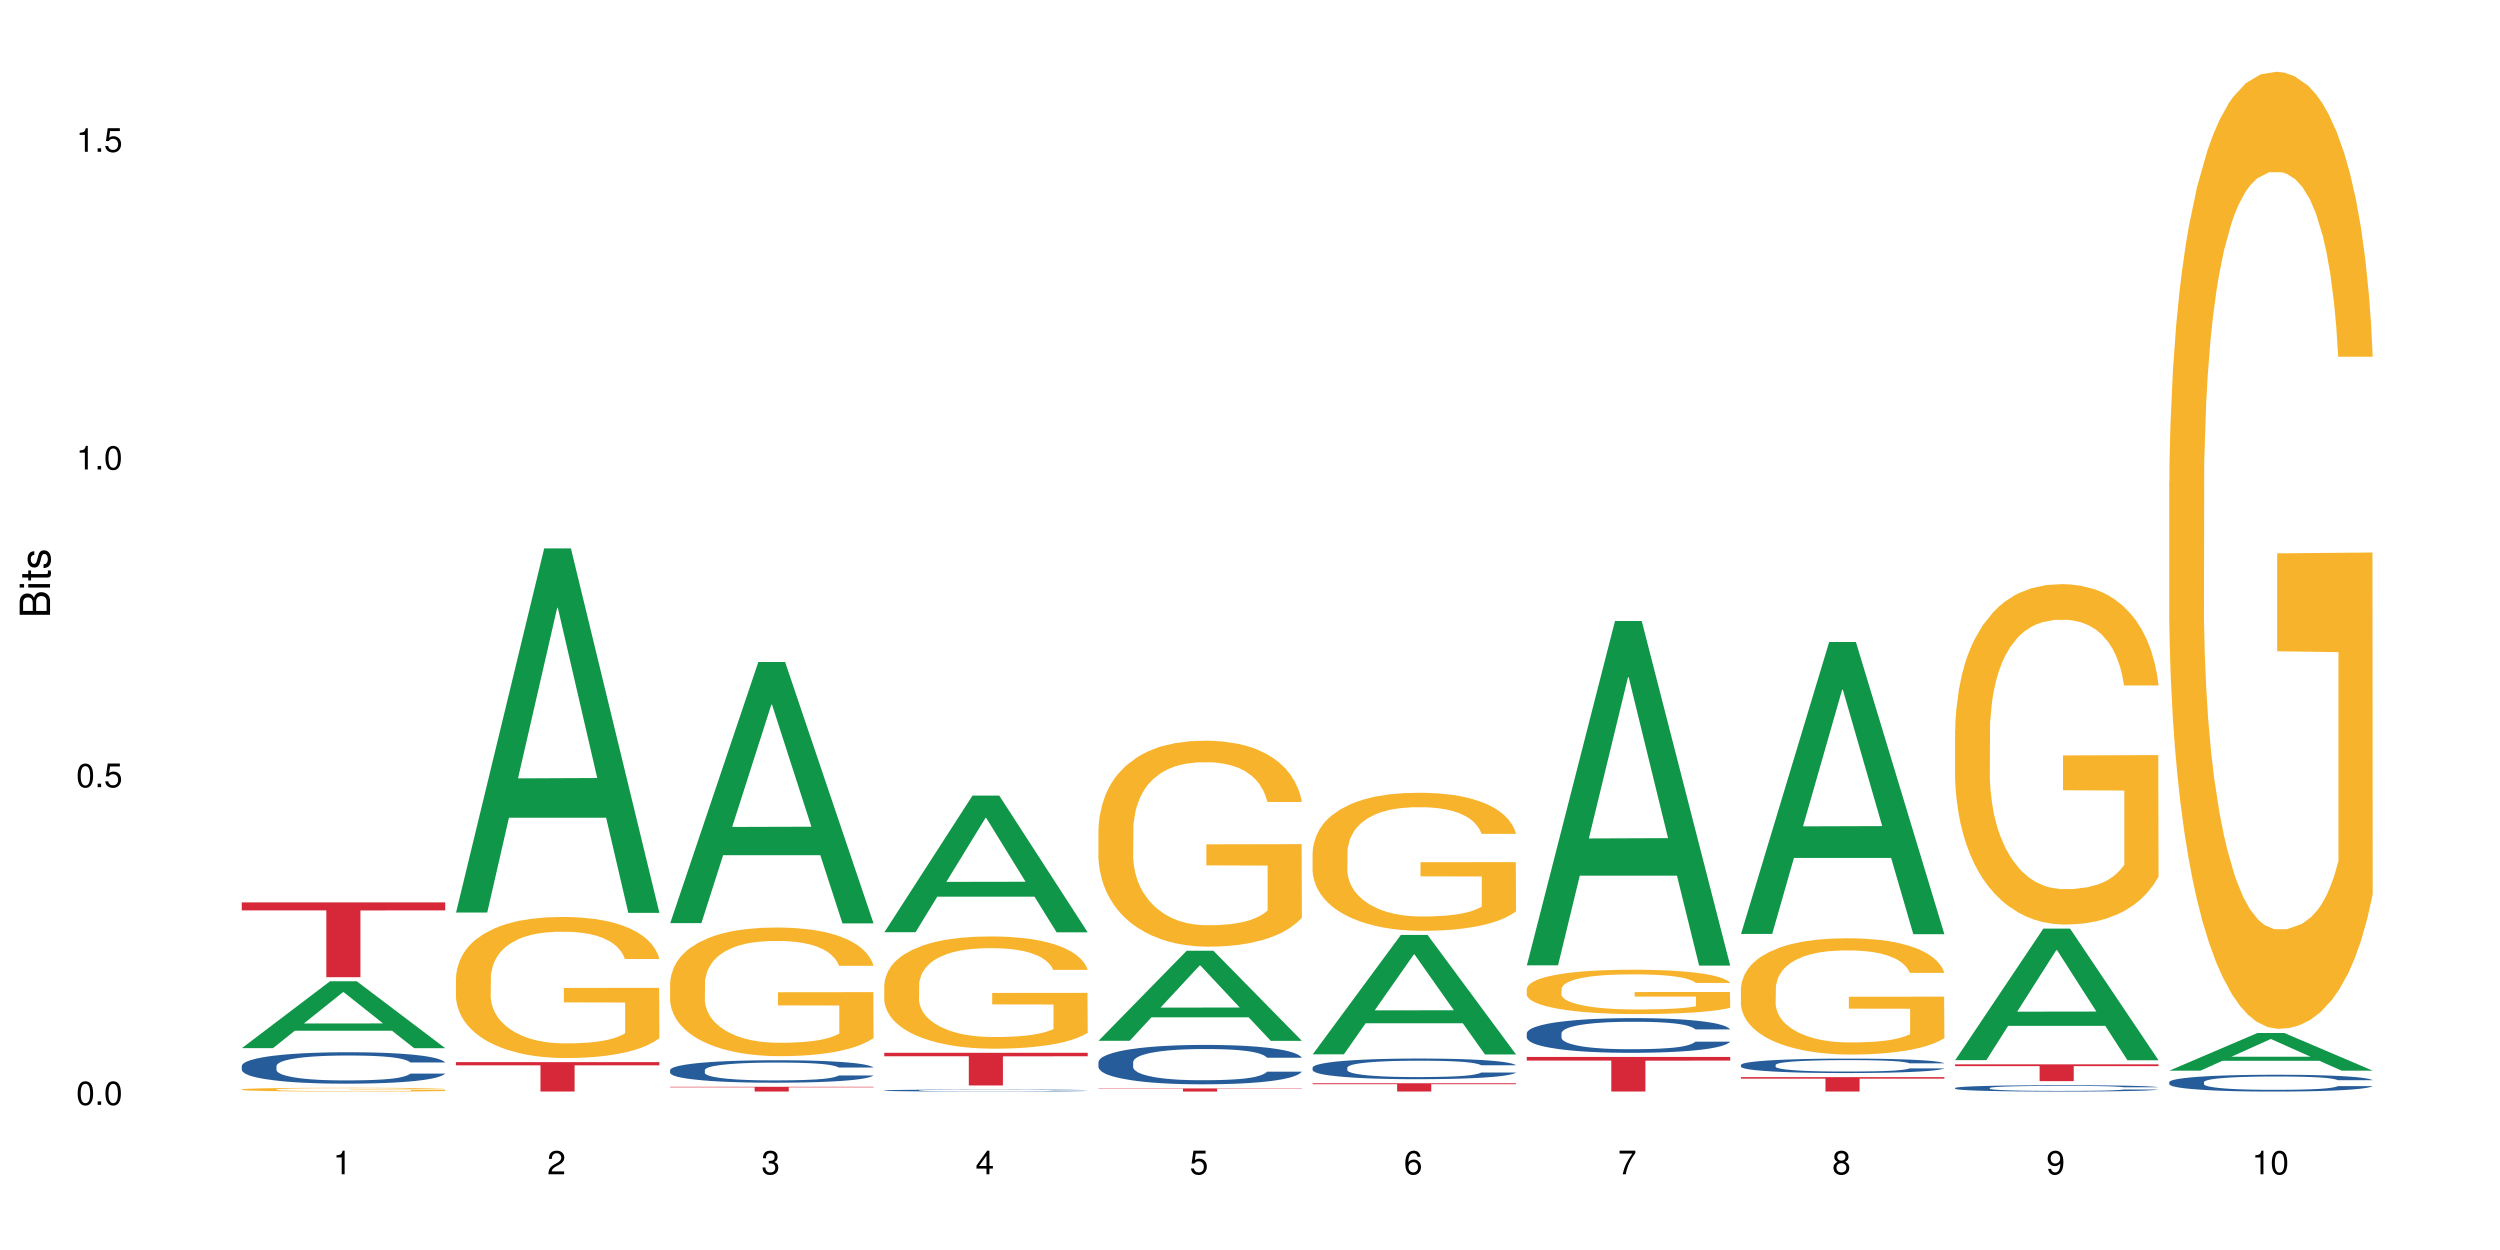 <?xml version="1.0" encoding="UTF-8"?>
<svg xmlns="http://www.w3.org/2000/svg" xmlns:xlink="http://www.w3.org/1999/xlink" width="720pt" height="360pt" viewBox="0 0 720 360" version="1.1">
<defs>
<g>
<symbol overflow="visible" id="glyph0-0">
<path style="stroke:none;" d=""/>
</symbol>
<symbol overflow="visible" id="glyph0-1">
<path style="stroke:none;" d="M 2.641 -6.797 C 2 -6.797 1.422 -6.531 1.078 -6.047 C 0.641 -5.453 0.406 -4.547 0.406 -3.297 C 0.406 -1 1.188 0.219 2.641 0.219 C 4.078 0.219 4.859 -1 4.859 -3.234 C 4.859 -4.562 4.656 -5.438 4.203 -6.047 C 3.844 -6.531 3.281 -6.797 2.641 -6.797 Z M 2.641 -6.047 C 3.547 -6.047 4 -5.125 4 -3.312 C 4 -1.375 3.562 -0.484 2.625 -0.484 C 1.734 -0.484 1.281 -1.422 1.281 -3.281 C 1.281 -5.141 1.734 -6.047 2.641 -6.047 Z M 2.641 -6.047 "/>
</symbol>
<symbol overflow="visible" id="glyph0-2">
<path style="stroke:none;" d="M 1.828 -1 L 0.828 -1 L 0.828 0 L 1.828 0 Z M 1.828 -1 "/>
</symbol>
<symbol overflow="visible" id="glyph0-3">
<path style="stroke:none;" d="M 4.562 -6.797 L 1.062 -6.797 L 0.547 -3.094 L 1.328 -3.094 C 1.719 -3.562 2.047 -3.734 2.578 -3.734 C 3.484 -3.734 4.062 -3.109 4.062 -2.094 C 4.062 -1.125 3.484 -0.531 2.578 -0.531 C 1.828 -0.531 1.375 -0.906 1.188 -1.672 L 0.328 -1.672 C 0.453 -1.109 0.547 -0.844 0.75 -0.594 C 1.125 -0.078 1.828 0.219 2.594 0.219 C 3.969 0.219 4.922 -0.781 4.922 -2.219 C 4.922 -3.562 4.031 -4.484 2.719 -4.484 C 2.25 -4.484 1.859 -4.359 1.469 -4.062 L 1.734 -5.969 L 4.562 -5.969 Z M 4.562 -6.797 "/>
</symbol>
<symbol overflow="visible" id="glyph0-4">
<path style="stroke:none;" d="M 2.484 -4.844 L 2.484 0 L 3.328 0 L 3.328 -6.797 L 2.766 -6.797 C 2.469 -5.75 2.281 -5.609 0.984 -5.453 L 0.984 -4.844 Z M 2.484 -4.844 "/>
</symbol>
<symbol overflow="visible" id="glyph0-5">
<path style="stroke:none;" d="M 4.859 -0.828 L 1.281 -0.828 C 1.359 -1.391 1.672 -1.75 2.5 -2.234 L 3.469 -2.75 C 4.406 -3.266 4.906 -3.969 4.906 -4.812 C 4.906 -5.375 4.672 -5.906 4.266 -6.266 C 3.859 -6.625 3.375 -6.797 2.719 -6.797 C 1.859 -6.797 1.219 -6.5 0.844 -5.922 C 0.609 -5.562 0.5 -5.125 0.484 -4.438 L 1.328 -4.438 C 1.359 -4.906 1.406 -5.188 1.531 -5.406 C 1.75 -5.812 2.188 -6.062 2.703 -6.062 C 3.469 -6.062 4.031 -5.516 4.031 -4.781 C 4.031 -4.25 3.719 -3.797 3.125 -3.438 L 2.234 -2.938 C 0.812 -2.141 0.406 -1.5 0.328 0 L 4.859 0 Z M 4.859 -0.828 "/>
</symbol>
<symbol overflow="visible" id="glyph0-6">
<path style="stroke:none;" d="M 2.125 -3.125 L 2.578 -3.125 C 3.516 -3.125 3.984 -2.703 3.984 -1.891 C 3.984 -1.031 3.469 -0.531 2.578 -0.531 C 1.656 -0.531 1.203 -0.984 1.156 -1.969 L 0.312 -1.969 C 0.344 -1.422 0.438 -1.078 0.609 -0.766 C 0.953 -0.109 1.625 0.219 2.547 0.219 C 3.953 0.219 4.859 -0.609 4.859 -1.906 C 4.859 -2.766 4.516 -3.25 3.703 -3.516 C 4.344 -3.766 4.656 -4.25 4.656 -4.938 C 4.656 -6.109 3.875 -6.797 2.578 -6.797 C 1.203 -6.797 0.484 -6.047 0.453 -4.609 L 1.297 -4.609 C 1.312 -5.016 1.344 -5.25 1.453 -5.453 C 1.641 -5.828 2.062 -6.062 2.594 -6.062 C 3.344 -6.062 3.797 -5.625 3.797 -4.906 C 3.797 -4.422 3.609 -4.141 3.25 -3.984 C 3.016 -3.891 2.719 -3.844 2.125 -3.844 Z M 2.125 -3.125 "/>
</symbol>
<symbol overflow="visible" id="glyph0-7">
<path style="stroke:none;" d="M 3.141 -1.625 L 3.141 0 L 3.984 0 L 3.984 -1.625 L 4.984 -1.625 L 4.984 -2.391 L 3.984 -2.391 L 3.984 -6.797 L 3.359 -6.797 L 0.266 -2.516 L 0.266 -1.625 Z M 3.141 -2.391 L 1 -2.391 L 3.141 -5.359 Z M 3.141 -2.391 "/>
</symbol>
<symbol overflow="visible" id="glyph0-8">
<path style="stroke:none;" d="M 4.781 -5.031 C 4.609 -6.141 3.891 -6.797 2.844 -6.797 C 2.094 -6.797 1.422 -6.438 1.031 -5.828 C 0.609 -5.172 0.406 -4.344 0.406 -3.094 C 0.406 -1.953 0.578 -1.234 0.984 -0.625 C 1.359 -0.078 1.953 0.219 2.703 0.219 C 3.984 0.219 4.922 -0.734 4.922 -2.078 C 4.922 -3.344 4.062 -4.234 2.844 -4.234 C 2.172 -4.234 1.641 -3.969 1.281 -3.469 C 1.281 -5.125 1.828 -6.047 2.797 -6.047 C 3.391 -6.047 3.797 -5.672 3.938 -5.031 Z M 2.734 -3.484 C 3.547 -3.484 4.062 -2.922 4.062 -2 C 4.062 -1.156 3.484 -0.531 2.703 -0.531 C 1.922 -0.531 1.328 -1.188 1.328 -2.047 C 1.328 -2.891 1.906 -3.484 2.734 -3.484 Z M 2.734 -3.484 "/>
</symbol>
<symbol overflow="visible" id="glyph0-9">
<path style="stroke:none;" d="M 4.984 -6.797 L 0.438 -6.797 L 0.438 -5.969 L 4.109 -5.969 C 2.5 -3.656 1.828 -2.234 1.328 0 L 2.219 0 C 2.594 -2.172 3.453 -4.047 4.984 -6.094 Z M 4.984 -6.797 "/>
</symbol>
<symbol overflow="visible" id="glyph0-10">
<path style="stroke:none;" d="M 3.75 -3.578 C 4.453 -4 4.688 -4.344 4.688 -4.984 C 4.688 -6.047 3.844 -6.797 2.641 -6.797 C 1.438 -6.797 0.594 -6.047 0.594 -4.984 C 0.594 -4.359 0.828 -4.016 1.516 -3.578 C 0.734 -3.203 0.359 -2.641 0.359 -1.891 C 0.359 -0.641 1.297 0.219 2.641 0.219 C 3.984 0.219 4.922 -0.641 4.922 -1.875 C 4.922 -2.641 4.531 -3.203 3.75 -3.578 Z M 2.641 -6.047 C 3.359 -6.047 3.812 -5.625 3.812 -4.969 C 3.812 -4.344 3.344 -3.922 2.641 -3.922 C 1.922 -3.922 1.453 -4.344 1.453 -4.984 C 1.453 -5.625 1.922 -6.047 2.641 -6.047 Z M 2.641 -3.203 C 3.484 -3.203 4.062 -2.672 4.062 -1.875 C 4.062 -1.062 3.484 -0.531 2.625 -0.531 C 1.797 -0.531 1.219 -1.078 1.219 -1.875 C 1.219 -2.672 1.797 -3.203 2.641 -3.203 Z M 2.641 -3.203 "/>
</symbol>
<symbol overflow="visible" id="glyph0-11">
<path style="stroke:none;" d="M 0.516 -1.547 C 0.672 -0.438 1.406 0.219 2.438 0.219 C 3.188 0.219 3.859 -0.141 4.266 -0.75 C 4.688 -1.406 4.891 -2.25 4.891 -3.484 C 4.891 -4.625 4.703 -5.359 4.312 -5.953 C 3.938 -6.5 3.344 -6.797 2.594 -6.797 C 1.297 -6.797 0.359 -5.844 0.359 -4.516 C 0.359 -3.25 1.234 -2.344 2.453 -2.344 C 3.094 -2.344 3.562 -2.578 4.016 -3.109 C 4 -1.453 3.469 -0.531 2.5 -0.531 C 1.906 -0.531 1.484 -0.906 1.359 -1.547 Z M 2.578 -6.062 C 3.375 -6.062 3.969 -5.406 3.969 -4.531 C 3.969 -3.688 3.375 -3.094 2.547 -3.094 C 1.734 -3.094 1.234 -3.672 1.234 -4.578 C 1.234 -5.438 1.797 -6.062 2.578 -6.062 Z M 2.578 -6.062 "/>
</symbol>
<symbol overflow="visible" id="glyph1-0">
<path style="stroke:none;" d=""/>
</symbol>
<symbol overflow="visible" id="glyph1-1">
<path style="stroke:none;" d="M 0 -0.953 L 0 -4.891 C 0 -5.719 -0.234 -6.344 -0.734 -6.797 C -1.188 -7.234 -1.812 -7.469 -2.5 -7.469 C -3.547 -7.469 -4.188 -7 -4.625 -5.875 C -4.984 -6.672 -5.641 -7.094 -6.531 -7.094 C -7.156 -7.094 -7.734 -6.859 -8.141 -6.391 C -8.562 -5.938 -8.75 -5.344 -8.75 -4.5 L -8.75 -0.953 Z M -4.984 -2.062 L -7.766 -2.062 L -7.766 -4.219 C -7.766 -4.844 -7.688 -5.203 -7.453 -5.5 C -7.219 -5.812 -6.859 -5.969 -6.375 -5.969 C -5.906 -5.969 -5.531 -5.812 -5.297 -5.5 C -5.062 -5.203 -4.984 -4.844 -4.984 -4.219 Z M -0.984 -2.062 L -4 -2.062 L -4 -4.781 C -4 -5.328 -3.859 -5.688 -3.578 -5.953 C -3.297 -6.219 -2.922 -6.359 -2.484 -6.359 C -2.062 -6.359 -1.688 -6.219 -1.406 -5.953 C -1.109 -5.688 -0.984 -5.328 -0.984 -4.781 Z M -0.984 -2.062 "/>
</symbol>
<symbol overflow="visible" id="glyph1-2">
<path style="stroke:none;" d="M -6.281 -1.797 L -6.281 -0.797 L 0 -0.797 L 0 -1.797 Z M -8.75 -1.797 L -8.75 -0.797 L -7.484 -0.797 L -7.484 -1.797 Z M -8.75 -1.797 "/>
</symbol>
<symbol overflow="visible" id="glyph1-3">
<path style="stroke:none;" d="M -6.281 -3.047 L -6.281 -2.016 L -8.016 -2.016 L -8.016 -1.016 L -6.281 -1.016 L -6.281 -0.172 L -5.469 -0.172 L -5.469 -1.016 L -0.719 -1.016 C -0.078 -1.016 0.281 -1.453 0.281 -2.234 C 0.281 -2.469 0.25 -2.719 0.188 -3.047 L -0.641 -3.047 C -0.609 -2.922 -0.594 -2.766 -0.594 -2.562 C -0.594 -2.141 -0.719 -2.016 -1.156 -2.016 L -5.469 -2.016 L -5.469 -3.047 Z M -6.281 -3.047 "/>
</symbol>
<symbol overflow="visible" id="glyph1-4">
<path style="stroke:none;" d="M -4.531 -5.25 C -5.766 -5.25 -6.469 -4.422 -6.469 -2.969 C -6.469 -1.516 -5.719 -0.562 -4.547 -0.562 C -3.562 -0.562 -3.094 -1.062 -2.734 -2.562 L -2.516 -3.484 C -2.344 -4.188 -2.094 -4.469 -1.625 -4.469 C -1.047 -4.469 -0.641 -3.875 -0.641 -3 C -0.641 -2.453 -0.797 -2 -1.062 -1.75 C -1.25 -1.594 -1.422 -1.531 -1.875 -1.469 L -1.875 -0.406 C -0.422 -0.453 0.281 -1.266 0.281 -2.922 C 0.281 -4.5 -0.5 -5.516 -1.719 -5.516 C -2.656 -5.516 -3.172 -4.984 -3.469 -3.734 L -3.703 -2.766 C -3.891 -1.953 -4.156 -1.609 -4.594 -1.609 C -5.172 -1.609 -5.547 -2.125 -5.547 -2.938 C -5.547 -3.75 -5.203 -4.172 -4.531 -4.203 Z M -4.531 -5.25 "/>
</symbol>
</g>
</defs>
<g id="surface1872">
<rect x="0" y="0" width="720" height="360" style="fill:rgb(100%,100%,100%);fill-opacity:1;stroke:none;"/>
<path style=" stroke:none;fill-rule:nonzero;fill:rgb(6.275%,58.824%,28.235%);fill-opacity:1;" d="M 69.629 301.855 L 69.691 301.84 L 95.047 282.605 L 102.746 282.605 L 128.223 301.875 L 119.273 301.875 L 112.887 296.844 L 84.902 296.844 L 78.645 301.855 L 69.629 301.855 L 87.598 294.766 L 110.32 294.746 L 98.988 285.754 L 98.863 285.734 L 98.738 285.789 L 87.535 294.746 L 87.598 294.766 Z M 69.629 301.855 "/>
<path style=" stroke:none;fill-rule:nonzero;fill:rgb(14.51%,36.078%,60%);fill-opacity:1;" d="M 69.629 306.988 L 69.699 306.98 L 69.699 306.781 L 69.914 306.469 L 70.414 306.07 L 70.914 305.797 L 72.203 305.312 L 73.988 304.84 L 75.848 304.477 L 77.203 304.262 L 78.418 304.094 L 81.207 303.789 L 82.992 303.633 L 84.922 303.492 L 87.281 303.352 L 88.996 303.27 L 92.852 303.137 L 95.711 303.078 L 97.926 303.055 L 102.715 303.055 L 105.574 303.086 L 107.645 303.129 L 109.93 303.195 L 111.859 303.27 L 115.219 303.449 L 118.219 303.684 L 119.578 303.816 L 121.723 304.07 L 123.367 304.32 L 124.508 304.535 L 125.797 304.84 L 126.938 305.211 L 127.797 305.633 L 128.223 305.988 L 118.219 305.988 L 117.719 305.656 L 117.148 305.402 L 116.078 305.062 L 115.004 304.824 L 113.504 304.582 L 112.148 304.426 L 110.289 304.27 L 108.645 304.172 L 106.93 304.094 L 105.285 304.047 L 102.141 303.996 L 98.5 303.996 L 97.141 304.012 L 94.355 304.078 L 92.852 304.137 L 90.711 304.254 L 89.207 304.359 L 87.422 304.527 L 86.207 304.668 L 84.707 304.883 L 83.637 305.07 L 82.422 305.344 L 81.707 305.551 L 81.062 305.781 L 80.492 306.055 L 80.062 306.344 L 79.777 306.648 L 79.633 306.949 L 79.633 308.23 L 79.777 308.527 L 80.133 308.875 L 81.062 309.379 L 82.422 309.816 L 83.992 310.164 L 85.492 310.41 L 86.352 310.527 L 87.492 310.66 L 89.281 310.824 L 91.852 310.992 L 93.352 311.059 L 95.641 311.121 L 97.996 311.156 L 101.141 311.156 L 103.93 311.121 L 105.785 311.082 L 107.715 311.016 L 110.359 310.875 L 112.004 310.742 L 113.434 310.586 L 114.504 310.43 L 115.219 310.297 L 116.293 310.039 L 117.148 309.758 L 117.793 309.469 L 118.219 309.188 L 128.223 309.188 L 127.797 309.52 L 127.152 309.84 L 126.508 310.082 L 125.508 310.371 L 124.367 310.629 L 122.723 310.918 L 121.363 311.105 L 119.578 311.312 L 117.934 311.469 L 116.148 311.609 L 113.504 311.777 L 111.789 311.859 L 109.93 311.934 L 107.715 312 L 104.93 312.059 L 101.93 312.09 L 99.141 312.098 L 96.141 312.082 L 93.926 312.051 L 90.996 311.973 L 87.352 311.824 L 84.707 311.668 L 82.633 311.512 L 80.848 311.348 L 78.848 311.121 L 76.273 310.758 L 74.703 310.477 L 73.633 310.246 L 72.418 309.926 L 71.559 309.637 L 70.559 309.172 L 69.844 308.586 L 69.629 308.129 Z M 69.629 306.988 "/>
<path style=" stroke:none;fill-rule:nonzero;fill:rgb(96.863%,70.196%,16.863%);fill-opacity:1;" d="M 69.629 313.746 L 69.699 313.746 L 69.699 313.727 L 69.988 313.68 L 70.703 313.617 L 71.629 313.566 L 72.629 313.527 L 73.273 313.508 L 74.344 313.477 L 75.273 313.453 L 77.633 313.41 L 80.633 313.367 L 82.277 313.352 L 84.137 313.332 L 86.777 313.312 L 87.992 313.309 L 91.711 313.293 L 95.926 313.281 L 100.57 313.277 L 102.715 313.277 L 105.645 313.281 L 109.645 313.293 L 111.934 313.305 L 113.719 313.312 L 115.578 313.328 L 117.863 313.348 L 120.008 313.371 L 121.723 313.395 L 123.438 313.426 L 124.867 313.457 L 126.082 313.492 L 127.152 313.535 L 127.797 313.57 L 128.223 313.602 L 118.293 313.602 L 117.719 313.57 L 117.078 313.543 L 116.004 313.508 L 114.934 313.484 L 113.863 313.465 L 111.859 313.441 L 110.145 313.422 L 108.004 313.41 L 105.93 313.402 L 103.57 313.395 L 98.355 313.395 L 94.926 313.398 L 92.926 313.406 L 91.496 313.414 L 89.496 313.43 L 88.281 313.441 L 87.566 313.449 L 85.422 313.48 L 83.992 313.508 L 83.207 313.527 L 82.207 313.559 L 81.492 313.586 L 80.707 313.625 L 80.277 313.656 L 79.703 313.723 L 79.633 313.902 L 79.848 313.941 L 80.277 313.98 L 80.848 314.016 L 81.707 314.055 L 82.562 314.086 L 84.062 314.125 L 85.352 314.148 L 86.352 314.168 L 88.281 314.191 L 89.066 314.203 L 90.922 314.219 L 92.852 314.234 L 95.211 314.246 L 96.996 314.25 L 99.855 314.258 L 103.5 314.258 L 107.789 314.25 L 110.504 314.242 L 112.359 314.234 L 113.574 314.227 L 115.078 314.219 L 116.148 314.207 L 117.148 314.195 L 118.363 314.18 L 118.363 313.941 L 100.715 313.941 L 100.715 313.828 L 128.152 313.828 L 128.223 314.219 L 126.723 314.242 L 124.867 314.27 L 123.078 314.289 L 121.223 314.309 L 118.578 314.324 L 116.434 314.336 L 113.148 314.352 L 110.145 314.359 L 107 314.367 L 104.215 314.371 L 100.93 314.371 L 97.996 314.367 L 94.855 314.363 L 92.352 314.355 L 87.781 314.332 L 84.922 314.312 L 83.062 314.293 L 81.133 314.273 L 79.203 314.246 L 77.488 314.223 L 76.348 314.199 L 75.203 314.176 L 73.988 314.145 L 72.844 314.113 L 71.988 314.082 L 71.203 314.047 L 70.629 314.012 L 70.059 313.969 L 69.773 313.934 L 69.629 313.902 Z M 69.629 313.746 "/>
<path style=" stroke:none;fill-rule:nonzero;fill:rgb(83.922%,15.686%,22.353%);fill-opacity:1;" d="M 69.629 259.883 L 128.223 259.883 L 128.223 262.191 L 103.805 262.211 L 103.805 281.426 L 93.98 281.426 L 93.98 262.23 L 93.836 262.191 L 69.629 262.191 Z M 69.629 259.883 "/>
<path style=" stroke:none;fill-rule:nonzero;fill:rgb(6.275%,58.824%,28.235%);fill-opacity:1;" d="M 131.309 262.805 L 131.371 262.707 L 156.727 157.938 L 164.426 157.938 L 189.902 262.906 L 180.953 262.906 L 174.566 235.504 L 146.582 235.504 L 140.324 262.805 L 131.309 262.805 L 149.273 224.172 L 172 224.07 L 160.668 175.086 L 160.543 174.988 L 160.418 175.285 L 149.211 224.07 L 149.273 224.172 Z M 131.309 262.805 "/>
<path style=" stroke:none;fill-rule:nonzero;fill:rgb(96.863%,70.196%,16.863%);fill-opacity:1;" d="M 131.309 281.488 L 131.379 281.453 L 131.379 280.711 L 131.664 279.039 L 132.379 276.738 L 133.309 274.848 L 134.309 273.363 L 134.953 272.582 L 136.023 271.469 L 136.953 270.652 L 139.312 268.984 L 142.312 267.426 L 143.957 266.758 L 145.812 266.125 L 148.457 265.422 L 149.672 265.16 L 153.391 264.566 L 157.605 264.195 L 162.25 264.086 L 164.395 264.121 L 167.324 264.27 L 171.324 264.68 L 173.613 265.051 L 175.398 265.422 L 177.254 265.902 L 179.543 266.645 L 181.688 267.535 L 183.402 268.426 L 185.117 269.539 L 186.547 270.727 L 187.762 272.027 L 188.832 273.586 L 189.477 274.883 L 189.902 276.184 L 179.973 276.184 L 179.398 274.883 L 178.758 273.883 L 177.684 272.656 L 176.613 271.766 L 175.539 271.062 L 173.539 270.098 L 171.824 269.504 L 169.68 268.984 L 167.609 268.648 L 165.25 268.426 L 163.82 268.352 L 160.035 268.352 L 156.605 268.613 L 154.605 268.91 L 153.176 269.207 L 151.172 269.762 L 149.957 270.207 L 149.246 270.504 L 147.102 271.656 L 145.672 272.695 L 144.887 273.398 L 143.887 274.512 L 143.172 275.516 L 142.383 277 L 141.957 278.113 L 141.383 280.637 L 141.312 287.316 L 141.527 288.727 L 141.957 290.246 L 142.527 291.582 L 143.387 292.992 L 144.242 294.07 L 145.742 295.516 L 147.027 296.48 L 148.031 297.113 L 149.957 298.113 L 150.746 298.449 L 152.602 299.117 L 154.531 299.637 L 156.891 300.082 L 158.676 300.305 L 161.535 300.488 L 165.18 300.488 L 169.469 300.266 L 172.184 299.969 L 174.039 299.672 L 175.254 299.414 L 176.754 299.004 L 177.828 298.633 L 178.828 298.227 L 180.043 297.594 L 180.043 288.727 L 162.391 288.688 L 162.391 284.531 L 189.832 284.496 L 189.902 299.004 L 188.402 300.008 L 186.547 300.973 L 184.758 301.715 L 182.902 302.348 L 180.258 303.051 L 178.113 303.496 L 174.824 304.016 L 171.824 304.352 L 168.68 304.574 L 165.895 304.684 L 162.605 304.723 L 159.676 304.648 L 156.531 304.426 L 154.031 304.129 L 151.746 303.758 L 149.457 303.273 L 146.602 302.496 L 144.742 301.863 L 142.812 301.082 L 140.883 300.156 L 139.168 299.152 L 138.027 298.375 L 136.883 297.484 L 135.668 296.371 L 134.523 295.109 L 133.668 293.957 L 132.879 292.66 L 132.309 291.434 L 131.738 289.766 L 131.453 288.43 L 131.309 287.277 Z M 131.309 281.488 "/>
<path style=" stroke:none;fill-rule:nonzero;fill:rgb(83.922%,15.686%,22.353%);fill-opacity:1;" d="M 131.309 305.898 L 189.902 305.898 L 189.902 306.809 L 165.484 306.816 L 165.484 314.371 L 155.656 314.371 L 155.656 306.824 L 155.516 306.809 L 131.309 306.809 Z M 131.309 305.898 "/>
<path style=" stroke:none;fill-rule:nonzero;fill:rgb(6.275%,58.824%,28.235%);fill-opacity:1;" d="M 192.988 265.871 L 193.051 265.801 L 218.402 190.652 L 226.105 190.652 L 251.582 265.941 L 242.629 265.941 L 236.246 246.289 L 208.262 246.289 L 202.004 265.871 L 192.988 265.871 L 210.953 238.16 L 233.68 238.09 L 222.348 202.953 L 222.223 202.883 L 222.098 203.094 L 210.891 238.09 L 210.953 238.16 Z M 192.988 265.871 "/>
<path style=" stroke:none;fill-rule:nonzero;fill:rgb(14.51%,36.078%,60%);fill-opacity:1;" d="M 192.988 308.168 L 193.059 308.164 L 193.059 308.02 L 193.273 307.797 L 193.773 307.512 L 194.273 307.316 L 195.559 306.969 L 197.348 306.633 L 199.203 306.371 L 200.562 306.219 L 201.777 306.098 L 204.562 305.879 L 206.352 305.77 L 208.281 305.668 L 210.637 305.566 L 212.352 305.508 L 216.211 305.414 L 219.07 305.371 L 221.285 305.355 L 226.074 305.355 L 228.93 305.379 L 231.004 305.406 L 233.289 305.453 L 235.219 305.508 L 238.578 305.637 L 241.578 305.805 L 242.938 305.898 L 245.082 306.082 L 246.723 306.258 L 247.867 306.414 L 249.152 306.633 L 250.297 306.898 L 251.152 307.199 L 251.582 307.453 L 241.578 307.453 L 241.078 307.215 L 240.508 307.035 L 239.434 306.793 L 238.363 306.621 L 236.863 306.449 L 235.504 306.336 L 233.648 306.223 L 232.004 306.152 L 230.289 306.098 L 228.645 306.062 L 225.5 306.027 L 221.855 306.027 L 220.5 306.039 L 217.711 306.086 L 216.211 306.129 L 214.066 306.211 L 212.566 306.289 L 210.781 306.406 L 209.566 306.508 L 208.066 306.66 L 206.992 306.797 L 205.777 306.992 L 205.062 307.141 L 204.422 307.305 L 203.848 307.5 L 203.422 307.707 L 203.133 307.926 L 202.992 308.141 L 202.992 309.055 L 203.133 309.27 L 203.492 309.516 L 204.422 309.875 L 205.777 310.191 L 207.352 310.438 L 208.852 310.617 L 209.707 310.699 L 210.852 310.793 L 212.637 310.91 L 215.211 311.031 L 216.711 311.078 L 219 311.125 L 221.355 311.148 L 224.5 311.148 L 227.289 311.125 L 229.145 311.094 L 231.074 311.047 L 233.719 310.945 L 235.363 310.852 L 236.793 310.738 L 237.863 310.629 L 238.578 310.531 L 239.648 310.352 L 240.508 310.148 L 241.148 309.941 L 241.578 309.742 L 251.582 309.742 L 251.152 309.977 L 250.512 310.207 L 249.867 310.379 L 248.867 310.586 L 247.723 310.77 L 246.082 310.977 L 244.723 311.113 L 242.938 311.262 L 241.293 311.371 L 239.508 311.473 L 236.863 311.59 L 235.148 311.648 L 233.289 311.703 L 231.074 311.75 L 228.289 311.793 L 225.285 311.816 L 222.5 311.82 L 219.5 311.809 L 217.285 311.785 L 214.352 311.734 L 210.711 311.625 L 208.066 311.516 L 205.992 311.402 L 204.207 311.285 L 202.207 311.125 L 199.633 310.863 L 198.062 310.664 L 196.988 310.496 L 195.773 310.266 L 194.918 310.059 L 193.918 309.73 L 193.203 309.309 L 192.988 308.984 Z M 192.988 308.168 "/>
<path style=" stroke:none;fill-rule:nonzero;fill:rgb(96.863%,70.196%,16.863%);fill-opacity:1;" d="M 192.988 282.992 L 193.059 282.957 L 193.059 282.281 L 193.344 280.758 L 194.059 278.66 L 194.988 276.934 L 195.988 275.582 L 196.633 274.871 L 197.703 273.855 L 198.633 273.109 L 200.992 271.586 L 203.992 270.168 L 205.637 269.559 L 207.492 268.98 L 210.137 268.34 L 211.352 268.102 L 215.066 267.562 L 219.285 267.223 L 223.93 267.121 L 226.074 267.156 L 229.004 267.289 L 233.004 267.664 L 235.289 268 L 237.078 268.34 L 238.934 268.777 L 241.223 269.457 L 243.367 270.27 L 245.082 271.078 L 246.797 272.094 L 248.223 273.18 L 249.438 274.363 L 250.512 275.785 L 251.152 276.969 L 251.582 278.152 L 241.648 278.152 L 241.078 276.969 L 240.434 276.055 L 239.363 274.938 L 238.293 274.125 L 237.219 273.484 L 235.219 272.602 L 233.504 272.062 L 231.359 271.586 L 229.289 271.281 L 226.93 271.078 L 225.5 271.012 L 221.715 271.012 L 218.285 271.25 L 216.281 271.52 L 214.855 271.789 L 212.852 272.297 L 211.637 272.703 L 210.922 272.977 L 208.781 274.023 L 207.352 274.973 L 206.566 275.613 L 205.562 276.629 L 204.852 277.543 L 204.062 278.898 L 203.637 279.91 L 203.062 282.215 L 202.992 288.305 L 203.207 289.59 L 203.637 290.977 L 204.207 292.195 L 205.062 293.48 L 205.922 294.465 L 207.422 295.781 L 208.707 296.664 L 209.707 297.238 L 211.637 298.152 L 212.426 298.457 L 214.281 299.066 L 216.211 299.539 L 218.57 299.945 L 220.355 300.148 L 223.215 300.316 L 226.859 300.316 L 231.145 300.113 L 233.863 299.844 L 235.719 299.574 L 236.934 299.336 L 238.434 298.965 L 239.508 298.625 L 240.508 298.254 L 241.723 297.68 L 241.723 289.59 L 224.07 289.555 L 224.07 285.766 L 251.512 285.734 L 251.582 298.965 L 250.082 299.879 L 248.223 300.758 L 246.438 301.434 L 244.578 302.008 L 241.938 302.652 L 239.793 303.059 L 236.504 303.531 L 233.504 303.836 L 230.359 304.039 L 227.574 304.141 L 224.285 304.176 L 221.355 304.105 L 218.211 303.902 L 215.711 303.633 L 213.426 303.297 L 211.137 302.855 L 208.281 302.145 L 206.422 301.57 L 204.492 300.859 L 202.562 300.012 L 200.848 299.098 L 199.703 298.387 L 198.562 297.578 L 197.348 296.562 L 196.203 295.41 L 195.348 294.363 L 194.559 293.176 L 193.988 292.059 L 193.418 290.539 L 193.129 289.32 L 192.988 288.27 Z M 192.988 282.992 "/>
<path style=" stroke:none;fill-rule:nonzero;fill:rgb(83.922%,15.686%,22.353%);fill-opacity:1;" d="M 192.988 313 L 251.582 313 L 251.582 313.148 L 227.164 313.148 L 227.164 314.371 L 217.336 314.371 L 217.336 313.152 L 217.195 313.148 L 192.988 313.148 Z M 192.988 313 "/>
<path style=" stroke:none;fill-rule:nonzero;fill:rgb(6.275%,58.824%,28.235%);fill-opacity:1;" d="M 254.668 268.477 L 254.73 268.441 L 280.082 229.129 L 287.781 229.129 L 313.262 268.516 L 304.309 268.516 L 297.926 258.234 L 269.941 258.234 L 263.68 268.477 L 254.668 268.477 L 272.633 253.98 L 295.359 253.941 L 284.027 235.562 L 283.902 235.527 L 283.777 235.637 L 272.57 253.941 L 272.633 253.98 Z M 254.668 268.477 "/>
<path style=" stroke:none;fill-rule:nonzero;fill:rgb(14.51%,36.078%,60%);fill-opacity:1;" d="M 254.668 314.039 L 254.738 314.039 L 254.738 314.027 L 254.953 314.008 L 255.453 313.98 L 255.953 313.965 L 257.238 313.934 L 259.027 313.902 L 260.883 313.879 L 262.242 313.863 L 263.457 313.855 L 266.242 313.836 L 268.031 313.824 L 269.957 313.816 L 272.316 313.805 L 274.031 313.801 L 277.891 313.793 L 280.75 313.789 L 282.965 313.785 L 287.75 313.785 L 290.609 313.789 L 292.684 313.793 L 294.969 313.797 L 296.898 313.801 L 300.258 313.812 L 303.258 313.828 L 304.617 313.836 L 306.758 313.852 L 308.402 313.867 L 309.547 313.883 L 310.832 313.902 L 311.977 313.926 L 312.832 313.953 L 313.262 313.977 L 303.258 313.977 L 302.758 313.953 L 302.188 313.938 L 301.113 313.918 L 300.043 313.902 L 298.543 313.887 L 297.184 313.875 L 295.328 313.863 L 293.684 313.859 L 291.969 313.855 L 290.324 313.852 L 287.18 313.848 L 282.18 313.848 L 279.391 313.852 L 277.891 313.855 L 275.746 313.863 L 274.246 313.871 L 272.461 313.883 L 271.246 313.891 L 269.746 313.906 L 268.672 313.918 L 267.457 313.934 L 266.742 313.949 L 266.102 313.961 L 265.527 313.98 L 265.102 314 L 264.812 314.02 L 264.672 314.039 L 264.672 314.121 L 264.812 314.141 L 265.172 314.164 L 266.102 314.195 L 267.457 314.223 L 269.031 314.246 L 270.531 314.262 L 271.387 314.27 L 272.531 314.277 L 274.316 314.289 L 276.891 314.301 L 278.391 314.305 L 280.676 314.309 L 288.965 314.309 L 290.824 314.305 L 292.754 314.301 L 295.398 314.293 L 297.043 314.281 L 298.469 314.273 L 299.543 314.262 L 300.258 314.254 L 301.328 314.238 L 302.188 314.219 L 302.828 314.199 L 303.258 314.184 L 313.262 314.184 L 312.832 314.203 L 312.191 314.227 L 311.547 314.242 L 310.547 314.258 L 309.402 314.277 L 307.762 314.293 L 306.402 314.305 L 304.617 314.32 L 302.973 314.328 L 301.188 314.34 L 298.543 314.352 L 296.828 314.355 L 294.969 314.359 L 292.754 314.363 L 289.969 314.367 L 286.965 314.371 L 281.176 314.371 L 278.961 314.367 L 276.031 314.363 L 272.387 314.352 L 269.746 314.344 L 267.672 314.332 L 265.887 314.32 L 263.887 314.309 L 261.312 314.285 L 259.742 314.266 L 258.668 314.25 L 257.453 314.23 L 256.598 314.211 L 255.598 314.18 L 254.883 314.145 L 254.668 314.113 Z M 254.668 314.039 "/>
<path style=" stroke:none;fill-rule:nonzero;fill:rgb(96.863%,70.196%,16.863%);fill-opacity:1;" d="M 254.668 283.543 L 254.738 283.512 L 254.738 282.922 L 255.023 281.594 L 255.738 279.762 L 256.668 278.258 L 257.668 277.074 L 258.312 276.457 L 259.383 275.57 L 260.312 274.918 L 262.672 273.59 L 265.672 272.352 L 267.316 271.82 L 269.172 271.316 L 271.816 270.758 L 273.031 270.551 L 276.746 270.078 L 280.965 269.781 L 285.609 269.695 L 287.75 269.723 L 290.68 269.84 L 294.684 270.168 L 296.969 270.461 L 298.758 270.758 L 300.613 271.141 L 302.902 271.73 L 305.043 272.441 L 306.758 273.148 L 308.473 274.035 L 309.902 274.98 L 311.117 276.012 L 312.191 277.254 L 312.832 278.285 L 313.262 279.32 L 303.328 279.32 L 302.758 278.285 L 302.113 277.488 L 301.043 276.516 L 299.973 275.805 L 298.898 275.246 L 296.898 274.477 L 295.184 274.004 L 293.039 273.59 L 290.969 273.324 L 288.609 273.148 L 287.18 273.09 L 283.395 273.09 L 279.961 273.297 L 277.961 273.531 L 276.531 273.77 L 274.531 274.211 L 273.316 274.566 L 272.602 274.801 L 270.457 275.719 L 269.031 276.543 L 268.242 277.105 L 267.242 277.992 L 266.527 278.789 L 265.742 279.969 L 265.312 280.855 L 264.742 282.863 L 264.672 288.176 L 264.887 289.301 L 265.312 290.508 L 265.887 291.574 L 266.742 292.695 L 267.602 293.551 L 269.102 294.703 L 270.387 295.469 L 271.387 295.973 L 273.316 296.77 L 274.102 297.035 L 275.961 297.566 L 277.891 297.98 L 280.25 298.332 L 282.035 298.512 L 284.895 298.66 L 288.539 298.66 L 292.824 298.48 L 295.539 298.246 L 297.398 298.008 L 298.613 297.801 L 300.113 297.477 L 301.188 297.184 L 302.188 296.859 L 303.402 296.355 L 303.402 289.301 L 285.75 289.27 L 285.75 285.961 L 313.191 285.934 L 313.262 297.477 L 311.762 298.273 L 309.902 299.043 L 308.117 299.633 L 306.258 300.137 L 303.617 300.695 L 301.473 301.051 L 298.184 301.465 L 295.184 301.73 L 292.039 301.906 L 289.254 301.996 L 285.965 302.023 L 283.035 301.965 L 279.891 301.789 L 277.391 301.551 L 275.105 301.258 L 272.816 300.875 L 269.957 300.254 L 268.102 299.75 L 266.172 299.133 L 264.242 298.395 L 262.527 297.598 L 261.383 296.977 L 260.242 296.266 L 259.027 295.383 L 257.883 294.379 L 257.023 293.461 L 256.238 292.43 L 255.668 291.453 L 255.094 290.125 L 254.809 289.062 L 254.668 288.148 Z M 254.668 283.543 "/>
<path style=" stroke:none;fill-rule:nonzero;fill:rgb(83.922%,15.686%,22.353%);fill-opacity:1;" d="M 254.668 303.203 L 313.262 303.203 L 313.262 304.211 L 288.84 304.219 L 288.84 312.605 L 279.016 312.605 L 279.016 304.227 L 278.875 304.211 L 254.668 304.211 Z M 254.668 303.203 "/>
<path style=" stroke:none;fill-rule:nonzero;fill:rgb(6.275%,58.824%,28.235%);fill-opacity:1;" d="M 316.348 299.742 L 316.41 299.715 L 341.762 273.82 L 349.461 273.82 L 374.941 299.766 L 365.988 299.766 L 359.605 292.992 L 331.621 292.992 L 325.359 299.742 L 316.348 299.742 L 334.312 290.191 L 357.039 290.168 L 345.707 278.059 L 345.582 278.035 L 345.457 278.109 L 334.25 290.168 L 334.312 290.191 Z M 316.348 299.742 "/>
<path style=" stroke:none;fill-rule:nonzero;fill:rgb(14.51%,36.078%,60%);fill-opacity:1;" d="M 316.348 305.879 L 316.418 305.867 L 316.418 305.621 L 316.633 305.227 L 317.133 304.727 L 317.633 304.387 L 318.918 303.773 L 320.703 303.184 L 322.562 302.727 L 323.922 302.457 L 325.137 302.25 L 327.922 301.867 L 329.707 301.672 L 331.637 301.496 L 333.996 301.316 L 335.711 301.215 L 339.57 301.047 L 342.43 300.977 L 344.645 300.945 L 349.43 300.945 L 352.289 300.988 L 354.363 301.039 L 356.648 301.121 L 358.578 301.215 L 361.938 301.441 L 364.938 301.734 L 366.293 301.898 L 368.438 302.219 L 370.082 302.531 L 371.227 302.801 L 372.512 303.184 L 373.656 303.648 L 374.512 304.18 L 374.941 304.625 L 364.938 304.625 L 364.438 304.211 L 363.867 303.887 L 362.793 303.465 L 361.723 303.164 L 360.223 302.863 L 358.863 302.664 L 357.004 302.469 L 355.363 302.344 L 353.648 302.25 L 352.004 302.188 L 348.859 302.125 L 345.215 302.125 L 343.855 302.148 L 341.07 302.23 L 339.57 302.305 L 337.426 302.449 L 335.926 302.582 L 334.141 302.789 L 332.926 302.965 L 331.422 303.234 L 330.352 303.473 L 329.137 303.816 L 328.422 304.074 L 327.777 304.367 L 327.207 304.707 L 326.777 305.07 L 326.492 305.453 L 326.352 305.828 L 326.352 307.434 L 326.492 307.805 L 326.852 308.242 L 327.777 308.875 L 329.137 309.422 L 330.707 309.859 L 332.211 310.168 L 333.066 310.316 L 334.211 310.48 L 335.996 310.688 L 338.57 310.895 L 340.07 310.977 L 342.355 311.062 L 344.715 311.102 L 347.859 311.102 L 350.645 311.062 L 352.504 311.008 L 354.434 310.926 L 357.078 310.75 L 358.719 310.586 L 360.148 310.387 L 361.223 310.191 L 361.938 310.023 L 363.008 309.703 L 363.867 309.352 L 364.508 308.988 L 364.938 308.637 L 374.941 308.637 L 374.512 309.051 L 373.871 309.453 L 373.227 309.754 L 372.227 310.117 L 371.082 310.438 L 369.438 310.801 L 368.082 311.039 L 366.293 311.301 L 364.652 311.496 L 362.863 311.672 L 360.223 311.879 L 358.508 311.984 L 356.648 312.078 L 354.434 312.16 L 351.645 312.23 L 348.645 312.273 L 345.859 312.285 L 342.855 312.262 L 340.641 312.223 L 337.711 312.129 L 334.066 311.941 L 331.422 311.746 L 329.352 311.547 L 327.566 311.34 L 325.562 311.062 L 322.992 310.605 L 321.418 310.254 L 320.348 309.961 L 319.133 309.559 L 318.273 309.195 L 317.273 308.613 L 316.559 307.879 L 316.348 307.309 Z M 316.348 305.879 "/>
<path style=" stroke:none;fill-rule:nonzero;fill:rgb(96.863%,70.196%,16.863%);fill-opacity:1;" d="M 316.348 238.727 L 316.418 238.672 L 316.418 237.586 L 316.703 235.148 L 317.418 231.789 L 318.348 229.027 L 319.348 226.859 L 319.992 225.723 L 321.062 224.098 L 321.992 222.902 L 324.348 220.465 L 327.352 218.191 L 328.992 217.215 L 330.852 216.293 L 333.496 215.266 L 334.711 214.887 L 338.426 214.02 L 342.641 213.477 L 347.289 213.312 L 349.43 213.367 L 352.359 213.586 L 356.363 214.18 L 358.648 214.723 L 360.434 215.266 L 362.293 215.969 L 364.578 217.051 L 366.723 218.352 L 368.438 219.652 L 370.152 221.277 L 371.582 223.012 L 372.797 224.91 L 373.871 227.184 L 374.512 229.082 L 374.941 230.977 L 365.008 230.977 L 364.438 229.082 L 363.793 227.617 L 362.723 225.828 L 361.648 224.531 L 360.578 223.5 L 358.578 222.09 L 356.863 221.223 L 354.719 220.465 L 352.645 219.977 L 350.289 219.652 L 348.859 219.543 L 345.07 219.543 L 341.641 219.926 L 339.641 220.359 L 338.211 220.789 L 336.211 221.605 L 334.996 222.254 L 334.281 222.688 L 332.137 224.367 L 330.707 225.883 L 329.922 226.914 L 328.922 228.539 L 328.207 230 L 327.422 232.168 L 326.992 233.793 L 326.422 237.48 L 326.352 247.23 L 326.562 249.289 L 326.992 251.512 L 327.566 253.461 L 328.422 255.52 L 329.281 257.094 L 330.781 259.203 L 332.066 260.613 L 333.066 261.535 L 334.996 262.996 L 335.781 263.484 L 337.641 264.461 L 339.57 265.219 L 341.93 265.867 L 343.715 266.195 L 346.574 266.465 L 350.219 266.465 L 354.504 266.141 L 357.219 265.707 L 359.078 265.273 L 360.293 264.895 L 361.793 264.297 L 362.863 263.758 L 363.867 263.16 L 365.078 262.238 L 365.078 249.289 L 347.43 249.234 L 347.43 243.168 L 374.871 243.113 L 374.941 264.297 L 373.441 265.762 L 371.582 267.168 L 369.797 268.254 L 367.938 269.176 L 365.293 270.203 L 363.152 270.855 L 359.863 271.613 L 356.863 272.102 L 353.719 272.426 L 350.93 272.586 L 347.645 272.641 L 344.715 272.535 L 341.57 272.207 L 339.07 271.773 L 336.781 271.234 L 334.496 270.527 L 331.637 269.391 L 329.781 268.469 L 327.852 267.332 L 325.922 265.977 L 324.207 264.516 L 323.062 263.375 L 321.918 262.078 L 320.703 260.449 L 319.562 258.609 L 318.703 256.93 L 317.918 255.031 L 317.348 253.246 L 316.773 250.809 L 316.488 248.855 L 316.348 247.176 Z M 316.348 238.727 "/>
<path style=" stroke:none;fill-rule:nonzero;fill:rgb(83.922%,15.686%,22.353%);fill-opacity:1;" d="M 316.348 313.465 L 374.941 313.465 L 374.941 313.562 L 350.52 313.562 L 350.52 314.371 L 340.695 314.371 L 340.695 313.562 L 316.348 313.562 Z M 316.348 313.465 "/>
<path style=" stroke:none;fill-rule:nonzero;fill:rgb(6.275%,58.824%,28.235%);fill-opacity:1;" d="M 378.023 303.656 L 378.086 303.625 L 403.441 269.262 L 411.141 269.262 L 436.621 303.688 L 427.668 303.688 L 421.281 294.703 L 393.301 294.703 L 387.039 303.656 L 378.023 303.656 L 395.992 290.984 L 418.715 290.953 L 407.387 274.887 L 407.262 274.855 L 407.137 274.949 L 395.93 290.953 L 395.992 290.984 Z M 378.023 303.656 "/>
<path style=" stroke:none;fill-rule:nonzero;fill:rgb(14.51%,36.078%,60%);fill-opacity:1;" d="M 378.023 307.453 L 378.098 307.449 L 378.098 307.316 L 378.312 307.109 L 378.812 306.852 L 379.312 306.672 L 380.598 306.352 L 382.383 306.043 L 384.242 305.801 L 385.602 305.66 L 386.812 305.551 L 389.602 305.352 L 391.387 305.25 L 393.316 305.156 L 395.676 305.062 L 397.391 305.008 L 401.25 304.922 L 404.105 304.883 L 406.324 304.867 L 411.109 304.867 L 413.969 304.891 L 416.039 304.918 L 418.328 304.961 L 420.258 305.008 L 423.613 305.129 L 426.617 305.281 L 427.973 305.367 L 430.117 305.535 L 431.762 305.699 L 432.906 305.84 L 434.191 306.043 L 435.336 306.285 L 436.191 306.562 L 436.621 306.797 L 426.617 306.797 L 426.117 306.578 L 425.543 306.41 L 424.473 306.188 L 423.402 306.031 L 421.898 305.871 L 420.543 305.77 L 418.684 305.668 L 417.039 305.602 L 415.324 305.551 L 413.684 305.52 L 410.539 305.488 L 406.895 305.488 L 405.535 305.5 L 402.75 305.543 L 401.25 305.578 L 399.105 305.656 L 397.605 305.727 L 395.816 305.836 L 394.602 305.926 L 393.102 306.07 L 392.031 306.195 L 390.816 306.371 L 390.102 306.508 L 389.457 306.66 L 388.887 306.84 L 388.457 307.031 L 388.172 307.23 L 388.027 307.426 L 388.027 308.27 L 388.172 308.465 L 388.531 308.691 L 389.457 309.023 L 390.816 309.312 L 392.387 309.539 L 393.891 309.703 L 394.746 309.777 L 395.891 309.863 L 397.676 309.973 L 400.25 310.082 L 401.75 310.125 L 404.035 310.168 L 406.395 310.191 L 409.539 310.191 L 412.324 310.168 L 414.184 310.141 L 416.113 310.098 L 418.758 310.008 L 420.398 309.918 L 421.828 309.816 L 422.902 309.711 L 423.613 309.625 L 424.688 309.457 L 425.543 309.273 L 426.188 309.082 L 426.617 308.898 L 436.621 308.898 L 436.191 309.117 L 435.547 309.328 L 434.906 309.484 L 433.906 309.676 L 432.762 309.844 L 431.117 310.035 L 429.762 310.16 L 427.973 310.293 L 426.332 310.398 L 424.543 310.488 L 421.898 310.598 L 420.184 310.652 L 418.328 310.703 L 416.113 310.746 L 413.324 310.781 L 410.324 310.805 L 407.539 310.809 L 404.535 310.801 L 402.32 310.777 L 399.391 310.727 L 395.746 310.629 L 393.102 310.527 L 391.031 310.426 L 389.242 310.316 L 387.242 310.168 L 384.672 309.93 L 383.098 309.746 L 382.027 309.594 L 380.812 309.383 L 379.953 309.191 L 378.953 308.887 L 378.238 308.5 L 378.023 308.203 Z M 378.023 307.453 "/>
<path style=" stroke:none;fill-rule:nonzero;fill:rgb(96.863%,70.196%,16.863%);fill-opacity:1;" d="M 378.023 245.348 L 378.098 245.309 L 378.098 244.586 L 378.383 242.949 L 379.098 240.699 L 380.027 238.848 L 381.027 237.395 L 381.668 236.629 L 382.742 235.539 L 383.672 234.742 L 386.027 233.109 L 389.031 231.582 L 390.672 230.93 L 392.531 230.312 L 395.176 229.621 L 396.391 229.367 L 400.105 228.785 L 404.32 228.422 L 408.965 228.312 L 411.109 228.352 L 414.039 228.496 L 418.043 228.895 L 420.328 229.258 L 422.113 229.621 L 423.973 230.094 L 426.258 230.82 L 428.402 231.691 L 430.117 232.562 L 431.832 233.652 L 433.262 234.812 L 434.477 236.086 L 435.547 237.609 L 436.191 238.883 L 436.621 240.152 L 426.688 240.152 L 426.117 238.883 L 425.473 237.902 L 424.402 236.703 L 423.328 235.832 L 422.258 235.141 L 420.258 234.195 L 418.543 233.617 L 416.398 233.109 L 414.324 232.781 L 411.969 232.562 L 410.539 232.488 L 406.75 232.488 L 403.32 232.746 L 401.32 233.035 L 399.891 233.324 L 397.891 233.871 L 396.676 234.305 L 395.961 234.598 L 393.816 235.723 L 392.387 236.738 L 391.602 237.43 L 390.602 238.52 L 389.887 239.5 L 389.102 240.953 L 388.672 242.043 L 388.102 244.512 L 388.027 251.047 L 388.242 252.43 L 388.672 253.918 L 389.242 255.227 L 390.102 256.605 L 390.961 257.66 L 392.461 259.074 L 393.746 260.02 L 394.746 260.637 L 396.676 261.617 L 397.461 261.945 L 399.32 262.598 L 401.25 263.105 L 403.605 263.543 L 405.395 263.762 L 408.25 263.941 L 411.895 263.941 L 416.184 263.723 L 418.898 263.434 L 420.758 263.141 L 421.973 262.887 L 423.473 262.488 L 424.543 262.125 L 425.543 261.727 L 426.758 261.109 L 426.758 252.43 L 409.109 252.391 L 409.109 248.324 L 436.551 248.289 L 436.621 262.488 L 435.121 263.469 L 433.262 264.414 L 431.477 265.141 L 429.617 265.758 L 426.973 266.449 L 424.828 266.883 L 421.543 267.391 L 418.543 267.719 L 415.398 267.938 L 412.609 268.047 L 409.324 268.082 L 406.395 268.008 L 403.25 267.793 L 400.75 267.5 L 398.461 267.137 L 396.176 266.664 L 393.316 265.902 L 391.461 265.285 L 389.531 264.523 L 387.602 263.613 L 385.887 262.633 L 384.742 261.871 L 383.598 261 L 382.383 259.91 L 381.242 258.676 L 380.383 257.551 L 379.598 256.277 L 379.027 255.078 L 378.453 253.445 L 378.168 252.137 L 378.023 251.012 Z M 378.023 245.348 "/>
<path style=" stroke:none;fill-rule:nonzero;fill:rgb(83.922%,15.686%,22.353%);fill-opacity:1;" d="M 378.023 311.988 L 436.621 311.988 L 436.621 312.246 L 412.199 312.246 L 412.199 314.371 L 402.375 314.371 L 402.375 312.25 L 402.23 312.246 L 378.023 312.246 Z M 378.023 311.988 "/>
<path style=" stroke:none;fill-rule:nonzero;fill:rgb(6.275%,58.824%,28.235%);fill-opacity:1;" d="M 439.703 278.008 L 439.766 277.914 L 465.121 178.844 L 472.82 178.844 L 498.301 278.102 L 489.348 278.102 L 482.961 252.191 L 454.98 252.191 L 448.719 278.008 L 439.703 278.008 L 457.672 241.473 L 480.395 241.383 L 469.066 195.062 L 468.938 194.969 L 468.812 195.246 L 457.609 241.383 L 457.672 241.473 Z M 439.703 278.008 "/>
<path style=" stroke:none;fill-rule:nonzero;fill:rgb(14.51%,36.078%,60%);fill-opacity:1;" d="M 439.703 297.574 L 439.777 297.562 L 439.777 297.344 L 439.988 297 L 440.492 296.562 L 440.992 296.258 L 442.277 295.723 L 444.062 295.203 L 445.922 294.801 L 447.277 294.562 L 448.492 294.379 L 451.281 294.043 L 453.066 293.871 L 454.996 293.715 L 457.355 293.559 L 459.07 293.469 L 462.93 293.32 L 465.785 293.258 L 468 293.23 L 472.789 293.23 L 475.648 293.266 L 477.719 293.312 L 480.008 293.387 L 481.938 293.469 L 485.293 293.668 L 488.297 293.926 L 489.652 294.07 L 491.797 294.352 L 493.441 294.625 L 494.582 294.863 L 495.871 295.203 L 497.012 295.613 L 497.871 296.078 L 498.301 296.469 L 488.297 296.469 L 487.797 296.105 L 487.223 295.82 L 486.152 295.449 L 485.078 295.184 L 483.578 294.918 L 482.223 294.746 L 480.363 294.57 L 478.719 294.461 L 477.004 294.379 L 475.363 294.324 L 472.219 294.27 L 468.574 294.27 L 467.215 294.289 L 464.43 294.363 L 462.93 294.426 L 460.785 294.555 L 459.285 294.672 L 457.496 294.855 L 456.281 295.012 L 454.781 295.246 L 453.711 295.457 L 452.496 295.758 L 451.781 295.984 L 451.137 296.242 L 450.566 296.543 L 450.137 296.863 L 449.852 297.199 L 449.707 297.527 L 449.707 298.941 L 449.852 299.27 L 450.207 299.652 L 451.137 300.211 L 452.496 300.691 L 454.066 301.078 L 455.566 301.352 L 456.426 301.477 L 457.57 301.625 L 459.355 301.805 L 461.926 301.988 L 463.43 302.062 L 465.715 302.133 L 468.074 302.172 L 471.219 302.172 L 474.004 302.133 L 475.863 302.09 L 477.793 302.016 L 480.434 301.859 L 482.078 301.715 L 483.508 301.543 L 484.578 301.367 L 485.293 301.223 L 486.367 300.941 L 487.223 300.629 L 487.867 300.309 L 488.297 300 L 498.301 300 L 497.871 300.363 L 497.227 300.719 L 496.586 300.984 L 495.586 301.305 L 494.441 301.586 L 492.797 301.906 L 491.441 302.117 L 489.652 302.344 L 488.008 302.52 L 486.223 302.672 L 483.578 302.855 L 481.863 302.945 L 480.008 303.027 L 477.793 303.102 L 475.004 303.164 L 472.004 303.203 L 469.215 303.211 L 466.215 303.191 L 464 303.156 L 461.07 303.074 L 457.426 302.91 L 454.781 302.738 L 452.711 302.562 L 450.922 302.383 L 448.922 302.133 L 446.352 301.734 L 444.777 301.422 L 443.707 301.168 L 442.492 300.812 L 441.633 300.492 L 440.633 299.98 L 439.918 299.332 L 439.703 298.832 Z M 439.703 297.574 "/>
<path style=" stroke:none;fill-rule:nonzero;fill:rgb(96.863%,70.196%,16.863%);fill-opacity:1;" d="M 439.703 284.75 L 439.777 284.738 L 439.777 284.508 L 440.062 283.98 L 440.777 283.258 L 441.707 282.664 L 442.707 282.195 L 443.348 281.953 L 444.422 281.602 L 445.348 281.344 L 447.707 280.82 L 450.707 280.332 L 452.352 280.121 L 454.211 279.922 L 456.855 279.703 L 458.07 279.621 L 461.785 279.434 L 466 279.316 L 470.645 279.281 L 472.789 279.293 L 475.719 279.34 L 479.719 279.469 L 482.008 279.586 L 483.793 279.703 L 485.652 279.852 L 487.938 280.086 L 490.082 280.367 L 491.797 280.645 L 493.512 280.996 L 494.941 281.367 L 496.156 281.777 L 497.227 282.266 L 497.871 282.676 L 498.301 283.082 L 488.367 283.082 L 487.797 282.676 L 487.152 282.359 L 486.082 281.977 L 485.008 281.695 L 483.938 281.473 L 481.938 281.172 L 480.223 280.984 L 478.078 280.82 L 476.004 280.715 L 473.648 280.645 L 472.219 280.621 L 468.43 280.621 L 465 280.703 L 463 280.797 L 461.57 280.891 L 459.57 281.066 L 458.355 281.207 L 457.641 281.301 L 455.496 281.66 L 454.066 281.988 L 453.281 282.207 L 452.281 282.559 L 451.566 282.875 L 450.781 283.34 L 450.352 283.691 L 449.781 284.484 L 449.707 286.582 L 449.922 287.023 L 450.352 287.504 L 450.922 287.922 L 451.781 288.367 L 452.637 288.703 L 454.141 289.16 L 455.426 289.461 L 456.426 289.66 L 458.355 289.977 L 459.141 290.082 L 461 290.289 L 462.93 290.453 L 465.285 290.594 L 467.074 290.664 L 469.93 290.723 L 473.574 290.723 L 477.863 290.652 L 480.578 290.559 L 482.438 290.465 L 483.652 290.383 L 485.152 290.254 L 486.223 290.141 L 487.223 290.012 L 488.438 289.812 L 488.438 287.023 L 470.789 287.012 L 470.789 285.707 L 498.227 285.695 L 498.301 290.254 L 496.801 290.57 L 494.941 290.875 L 493.156 291.105 L 491.297 291.305 L 488.652 291.527 L 486.508 291.668 L 483.223 291.828 L 480.223 291.934 L 477.078 292.004 L 474.289 292.039 L 471.004 292.051 L 468.074 292.027 L 464.93 291.957 L 462.43 291.863 L 460.141 291.75 L 457.855 291.598 L 454.996 291.352 L 453.137 291.152 L 451.211 290.91 L 449.281 290.617 L 447.566 290.301 L 446.422 290.059 L 445.277 289.777 L 444.062 289.426 L 442.922 289.031 L 442.062 288.668 L 441.277 288.262 L 440.703 287.875 L 440.133 287.352 L 439.848 286.934 L 439.703 286.57 Z M 439.703 284.75 "/>
<path style=" stroke:none;fill-rule:nonzero;fill:rgb(83.922%,15.686%,22.353%);fill-opacity:1;" d="M 439.703 304.391 L 498.301 304.391 L 498.301 305.457 L 473.879 305.469 L 473.879 314.371 L 464.055 314.371 L 464.055 305.477 L 463.91 305.457 L 439.703 305.457 Z M 439.703 304.391 "/>
<path style=" stroke:none;fill-rule:nonzero;fill:rgb(6.275%,58.824%,28.235%);fill-opacity:1;" d="M 501.383 268.965 L 501.445 268.883 L 526.801 184.898 L 534.5 184.898 L 559.98 269.043 L 551.027 269.043 L 544.641 247.078 L 516.66 247.078 L 510.398 268.965 L 501.383 268.965 L 519.352 237.992 L 542.074 237.914 L 530.742 198.648 L 530.617 198.566 L 530.492 198.805 L 519.289 237.914 L 519.352 237.992 Z M 501.383 268.965 "/>
<path style=" stroke:none;fill-rule:nonzero;fill:rgb(14.51%,36.078%,60%);fill-opacity:1;" d="M 501.383 306.691 L 501.453 306.688 L 501.453 306.598 L 501.668 306.453 L 502.168 306.27 L 502.668 306.145 L 503.957 305.922 L 505.742 305.703 L 507.602 305.539 L 508.957 305.438 L 510.172 305.363 L 512.961 305.223 L 514.746 305.152 L 516.676 305.086 L 519.035 305.02 L 520.75 304.984 L 524.605 304.922 L 527.465 304.895 L 529.68 304.887 L 534.469 304.887 L 537.328 304.898 L 539.398 304.918 L 541.688 304.949 L 543.613 304.984 L 546.973 305.066 L 549.977 305.172 L 551.332 305.234 L 553.477 305.352 L 555.121 305.465 L 556.262 305.562 L 557.551 305.703 L 558.691 305.875 L 559.551 306.07 L 559.98 306.234 L 549.977 306.234 L 549.473 306.082 L 548.902 305.965 L 547.832 305.809 L 546.758 305.695 L 545.258 305.586 L 543.902 305.516 L 542.043 305.441 L 540.398 305.398 L 538.684 305.363 L 537.039 305.34 L 533.898 305.316 L 530.254 305.316 L 528.895 305.324 L 526.109 305.355 L 524.605 305.383 L 522.465 305.434 L 520.961 305.484 L 519.176 305.562 L 517.961 305.625 L 516.461 305.723 L 515.391 305.812 L 514.176 305.938 L 513.461 306.031 L 512.816 306.137 L 512.246 306.262 L 511.816 306.395 L 511.531 306.535 L 511.387 306.672 L 511.387 307.262 L 511.531 307.398 L 511.887 307.559 L 512.816 307.789 L 514.176 307.988 L 515.746 308.148 L 517.246 308.262 L 518.105 308.316 L 519.246 308.379 L 521.035 308.453 L 523.605 308.527 L 525.105 308.559 L 527.395 308.59 L 529.754 308.605 L 532.895 308.605 L 535.684 308.59 L 537.543 308.57 L 539.469 308.539 L 542.113 308.477 L 543.758 308.414 L 545.188 308.344 L 546.258 308.27 L 546.973 308.211 L 548.047 308.094 L 548.902 307.965 L 549.547 307.832 L 549.977 307.703 L 559.98 307.703 L 559.551 307.852 L 558.906 308 L 558.266 308.113 L 557.262 308.246 L 556.121 308.363 L 554.477 308.496 L 553.117 308.582 L 551.332 308.676 L 549.688 308.75 L 547.902 308.812 L 545.258 308.891 L 543.543 308.93 L 541.688 308.961 L 539.469 308.992 L 536.684 309.02 L 533.684 309.035 L 530.895 309.039 L 527.895 309.031 L 525.68 309.016 L 522.75 308.98 L 519.105 308.914 L 516.461 308.84 L 514.391 308.77 L 512.602 308.691 L 510.602 308.59 L 508.027 308.422 L 506.457 308.293 L 505.387 308.188 L 504.172 308.039 L 503.312 307.906 L 502.312 307.695 L 501.598 307.426 L 501.383 307.215 Z M 501.383 306.691 "/>
<path style=" stroke:none;fill-rule:nonzero;fill:rgb(96.863%,70.196%,16.863%);fill-opacity:1;" d="M 501.383 284.562 L 501.453 284.531 L 501.453 283.922 L 501.742 282.547 L 502.457 280.648 L 503.383 279.09 L 504.383 277.867 L 505.027 277.227 L 506.102 276.309 L 507.027 275.633 L 509.387 274.258 L 512.387 272.973 L 514.031 272.426 L 515.891 271.902 L 518.535 271.324 L 519.75 271.109 L 523.465 270.621 L 527.68 270.312 L 532.324 270.223 L 534.469 270.254 L 537.398 270.375 L 541.398 270.711 L 543.688 271.016 L 545.473 271.324 L 547.332 271.719 L 549.617 272.332 L 551.762 273.066 L 553.477 273.801 L 555.191 274.719 L 556.621 275.695 L 557.836 276.766 L 558.906 278.051 L 559.551 279.121 L 559.98 280.191 L 550.047 280.191 L 549.473 279.121 L 548.832 278.293 L 547.758 277.285 L 546.688 276.551 L 545.617 275.973 L 543.613 275.176 L 541.898 274.688 L 539.758 274.258 L 537.684 273.984 L 535.324 273.801 L 533.898 273.738 L 530.109 273.738 L 526.68 273.953 L 524.68 274.199 L 523.25 274.441 L 521.25 274.902 L 520.035 275.27 L 519.32 275.512 L 517.176 276.461 L 515.746 277.316 L 514.961 277.898 L 513.961 278.816 L 513.246 279.641 L 512.461 280.863 L 512.031 281.781 L 511.461 283.859 L 511.387 289.363 L 511.602 290.527 L 512.031 291.781 L 512.602 292.879 L 513.461 294.043 L 514.316 294.93 L 515.816 296.121 L 517.105 296.918 L 518.105 297.438 L 520.035 298.262 L 520.82 298.539 L 522.68 299.09 L 524.605 299.516 L 526.965 299.883 L 528.75 300.066 L 531.609 300.219 L 535.254 300.219 L 539.543 300.035 L 542.258 299.793 L 544.113 299.547 L 545.328 299.332 L 546.832 298.996 L 547.902 298.691 L 548.902 298.355 L 550.117 297.836 L 550.117 290.527 L 532.469 290.496 L 532.469 287.07 L 559.906 287.039 L 559.98 298.996 L 558.477 299.82 L 556.621 300.617 L 554.832 301.227 L 552.977 301.75 L 550.332 302.328 L 548.188 302.695 L 544.902 303.125 L 541.898 303.398 L 538.754 303.582 L 535.969 303.676 L 532.684 303.707 L 529.754 303.645 L 526.609 303.461 L 524.105 303.215 L 521.82 302.91 L 519.535 302.512 L 516.676 301.871 L 514.816 301.352 L 512.887 300.707 L 510.957 299.945 L 509.242 299.117 L 508.102 298.477 L 506.957 297.742 L 505.742 296.824 L 504.598 295.785 L 503.742 294.836 L 502.957 293.766 L 502.383 292.758 L 501.812 291.383 L 501.527 290.281 L 501.383 289.332 Z M 501.383 284.562 "/>
<path style=" stroke:none;fill-rule:nonzero;fill:rgb(83.922%,15.686%,22.353%);fill-opacity:1;" d="M 501.383 310.219 L 559.98 310.219 L 559.98 310.66 L 535.559 310.664 L 535.559 314.371 L 525.734 314.371 L 525.734 310.668 L 525.59 310.66 L 501.383 310.66 Z M 501.383 310.219 "/>
<path style=" stroke:none;fill-rule:nonzero;fill:rgb(6.275%,58.824%,28.235%);fill-opacity:1;" d="M 563.062 305.316 L 563.125 305.281 L 588.48 267.445 L 596.18 267.445 L 621.656 305.352 L 612.707 305.352 L 606.32 295.457 L 578.336 295.457 L 572.078 305.316 L 563.062 305.316 L 581.031 291.363 L 603.754 291.328 L 592.422 273.637 L 592.297 273.602 L 592.172 273.707 L 580.965 291.328 L 581.031 291.363 Z M 563.062 305.316 "/>
<path style=" stroke:none;fill-rule:nonzero;fill:rgb(14.51%,36.078%,60%);fill-opacity:1;" d="M 563.062 313.34 L 563.133 313.336 L 563.133 313.297 L 563.348 313.234 L 563.848 313.152 L 564.348 313.098 L 565.637 313 L 567.422 312.906 L 569.281 312.832 L 570.637 312.789 L 571.852 312.754 L 574.641 312.691 L 576.426 312.66 L 578.355 312.633 L 580.711 312.605 L 582.426 312.586 L 586.285 312.559 L 589.145 312.547 L 591.359 312.543 L 596.148 312.543 L 599.004 312.551 L 601.078 312.559 L 603.363 312.57 L 605.293 312.586 L 608.652 312.625 L 611.652 312.672 L 613.012 312.695 L 615.156 312.75 L 616.797 312.801 L 617.941 312.844 L 619.227 312.906 L 620.371 312.98 L 621.23 313.066 L 621.656 313.137 L 611.652 313.137 L 611.152 313.07 L 610.582 313.02 L 609.512 312.949 L 608.438 312.902 L 606.938 312.852 L 605.578 312.82 L 603.723 312.789 L 602.078 312.77 L 600.363 312.754 L 598.719 312.742 L 595.574 312.734 L 591.93 312.734 L 590.574 312.738 L 587.785 312.75 L 586.285 312.762 L 584.145 312.785 L 582.641 312.809 L 580.855 312.84 L 579.641 312.871 L 578.141 312.914 L 577.066 312.949 L 575.855 313.008 L 575.141 313.047 L 574.496 313.094 L 573.926 313.148 L 573.496 313.207 L 573.211 313.27 L 573.066 313.332 L 573.066 313.59 L 573.211 313.648 L 573.566 313.719 L 574.496 313.82 L 575.855 313.91 L 577.426 313.98 L 578.926 314.031 L 579.785 314.055 L 580.926 314.078 L 582.715 314.113 L 585.285 314.148 L 586.785 314.16 L 589.074 314.172 L 591.43 314.18 L 594.574 314.18 L 597.363 314.172 L 599.219 314.164 L 601.148 314.152 L 603.793 314.125 L 605.438 314.098 L 606.867 314.066 L 607.938 314.035 L 608.652 314.008 L 609.723 313.953 L 610.582 313.898 L 611.227 313.84 L 611.652 313.781 L 621.656 313.781 L 621.23 313.848 L 620.586 313.914 L 619.941 313.965 L 618.941 314.023 L 617.801 314.074 L 616.156 314.133 L 614.797 314.172 L 613.012 314.211 L 611.367 314.242 L 609.582 314.273 L 606.938 314.305 L 605.223 314.32 L 603.363 314.336 L 601.148 314.352 L 598.363 314.363 L 595.363 314.367 L 592.574 314.371 L 589.574 314.367 L 587.359 314.359 L 584.43 314.344 L 580.785 314.316 L 578.141 314.285 L 576.066 314.254 L 574.281 314.219 L 572.281 314.172 L 569.707 314.102 L 568.137 314.043 L 567.062 313.996 L 565.848 313.93 L 564.992 313.871 L 563.992 313.781 L 563.277 313.66 L 563.062 313.57 Z M 563.062 313.34 "/>
<path style=" stroke:none;fill-rule:nonzero;fill:rgb(96.863%,70.196%,16.863%);fill-opacity:1;" d="M 563.062 210.215 L 563.133 210.125 L 563.133 208.336 L 563.422 204.309 L 564.133 198.754 L 565.062 194.188 L 566.062 190.609 L 566.707 188.727 L 567.777 186.043 L 568.707 184.07 L 571.066 180.043 L 574.066 176.281 L 575.711 174.672 L 577.57 173.148 L 580.211 171.449 L 581.426 170.82 L 585.145 169.387 L 589.359 168.492 L 594.004 168.223 L 596.148 168.312 L 599.078 168.672 L 603.078 169.656 L 605.367 170.551 L 607.152 171.449 L 609.012 172.613 L 611.297 174.402 L 613.441 176.551 L 615.156 178.699 L 616.871 181.387 L 618.301 184.25 L 619.516 187.387 L 620.586 191.145 L 621.23 194.277 L 621.656 197.414 L 611.727 197.414 L 611.152 194.277 L 610.512 191.863 L 609.438 188.906 L 608.367 186.758 L 607.293 185.059 L 605.293 182.73 L 603.578 181.297 L 601.434 180.043 L 599.363 179.238 L 597.004 178.699 L 595.574 178.52 L 591.789 178.52 L 588.359 179.148 L 586.359 179.863 L 584.93 180.582 L 582.93 181.922 L 581.715 182.996 L 581 183.715 L 578.855 186.488 L 577.426 188.996 L 576.641 190.699 L 575.641 193.383 L 574.926 195.801 L 574.137 199.383 L 573.711 202.07 L 573.137 208.156 L 573.066 224.273 L 573.281 227.676 L 573.711 231.348 L 574.281 234.57 L 575.141 237.973 L 575.996 240.566 L 577.496 244.059 L 578.785 246.387 L 579.785 247.91 L 581.715 250.328 L 582.5 251.133 L 584.355 252.746 L 586.285 254 L 588.645 255.074 L 590.43 255.609 L 593.289 256.059 L 596.934 256.059 L 601.223 255.52 L 603.938 254.805 L 605.793 254.086 L 607.008 253.461 L 608.508 252.477 L 609.582 251.582 L 610.582 250.598 L 611.797 249.074 L 611.797 227.676 L 594.148 227.586 L 594.148 217.559 L 621.586 217.469 L 621.656 252.477 L 620.156 254.895 L 618.301 257.223 L 616.512 259.012 L 614.656 260.535 L 612.012 262.234 L 609.867 263.309 L 606.582 264.562 L 603.578 265.367 L 600.434 265.906 L 597.648 266.176 L 594.359 266.266 L 591.43 266.086 L 588.289 265.547 L 585.785 264.832 L 583.5 263.938 L 581.211 262.773 L 578.355 260.891 L 576.496 259.371 L 574.566 257.488 L 572.637 255.25 L 570.922 252.836 L 569.781 250.953 L 568.637 248.805 L 567.422 246.121 L 566.277 243.074 L 565.422 240.301 L 564.633 237.164 L 564.062 234.211 L 563.492 230.184 L 563.207 226.957 L 563.062 224.184 Z M 563.062 210.215 "/>
<path style=" stroke:none;fill-rule:nonzero;fill:rgb(83.922%,15.686%,22.353%);fill-opacity:1;" d="M 563.062 306.531 L 621.656 306.531 L 621.656 307.047 L 597.238 307.051 L 597.238 311.363 L 587.41 311.363 L 587.41 307.059 L 587.27 307.047 L 563.062 307.047 Z M 563.062 306.531 "/>
<path style=" stroke:none;fill-rule:nonzero;fill:rgb(6.275%,58.824%,28.235%);fill-opacity:1;" d="M 624.742 308.344 L 624.805 308.332 L 650.156 297.496 L 657.859 297.496 L 683.336 308.352 L 674.387 308.352 L 668 305.52 L 640.016 305.52 L 633.758 308.344 L 624.742 308.344 L 642.707 304.348 L 665.434 304.336 L 654.102 299.27 L 653.977 299.258 L 653.852 299.289 L 642.645 304.336 L 642.707 304.348 Z M 624.742 308.344 "/>
<path style=" stroke:none;fill-rule:nonzero;fill:rgb(14.51%,36.078%,60%);fill-opacity:1;" d="M 624.742 311.637 L 624.812 311.633 L 624.812 311.527 L 625.027 311.359 L 625.527 311.145 L 626.027 311 L 627.312 310.738 L 629.102 310.488 L 630.957 310.293 L 632.316 310.18 L 633.531 310.09 L 636.316 309.926 L 638.105 309.84 L 640.035 309.766 L 642.391 309.691 L 644.105 309.648 L 647.965 309.578 L 650.824 309.547 L 653.039 309.531 L 657.828 309.531 L 660.684 309.551 L 662.758 309.57 L 665.043 309.605 L 666.973 309.648 L 670.332 309.746 L 673.332 309.867 L 674.691 309.938 L 676.836 310.074 L 678.477 310.207 L 679.621 310.324 L 680.906 310.488 L 682.051 310.688 L 682.91 310.91 L 683.336 311.102 L 673.332 311.102 L 672.832 310.926 L 672.262 310.789 L 671.188 310.605 L 670.117 310.48 L 668.617 310.352 L 667.258 310.266 L 665.402 310.184 L 663.758 310.129 L 662.043 310.09 L 660.398 310.062 L 657.254 310.035 L 653.609 310.035 L 652.254 310.047 L 649.465 310.082 L 647.965 310.113 L 645.82 310.172 L 644.32 310.23 L 642.535 310.32 L 641.32 310.395 L 639.82 310.508 L 638.746 310.609 L 637.531 310.758 L 636.816 310.867 L 636.176 310.992 L 635.602 311.137 L 635.176 311.293 L 634.891 311.457 L 634.746 311.617 L 634.746 312.301 L 634.891 312.461 L 635.246 312.645 L 636.176 312.914 L 637.531 313.148 L 639.105 313.336 L 640.605 313.469 L 641.465 313.531 L 642.605 313.602 L 644.395 313.691 L 646.965 313.777 L 648.465 313.812 L 650.754 313.848 L 653.109 313.867 L 656.254 313.867 L 659.043 313.848 L 660.898 313.828 L 662.828 313.793 L 665.473 313.715 L 667.117 313.645 L 668.547 313.562 L 669.617 313.477 L 670.332 313.406 L 671.402 313.27 L 672.262 313.117 L 672.902 312.965 L 673.332 312.812 L 683.336 312.812 L 682.91 312.992 L 682.266 313.164 L 681.621 313.293 L 680.621 313.445 L 679.477 313.582 L 677.836 313.738 L 676.477 313.84 L 674.691 313.949 L 673.047 314.035 L 671.262 314.109 L 668.617 314.199 L 666.902 314.242 L 665.043 314.281 L 662.828 314.316 L 660.043 314.348 L 657.039 314.367 L 654.254 314.371 L 651.254 314.363 L 649.039 314.344 L 646.109 314.305 L 642.465 314.227 L 639.82 314.141 L 637.746 314.055 L 635.961 313.969 L 633.961 313.848 L 631.387 313.652 L 629.816 313.504 L 628.742 313.379 L 627.527 313.207 L 626.672 313.051 L 625.672 312.805 L 624.957 312.492 L 624.742 312.246 Z M 624.742 311.637 "/>
<path style=" stroke:none;fill-rule:nonzero;fill:rgb(96.863%,70.196%,16.863%);fill-opacity:1;" d="M 624.742 138.727 L 624.812 138.477 L 624.812 133.441 L 625.098 122.113 L 625.812 106.504 L 626.742 93.668 L 627.742 83.598 L 628.387 78.312 L 629.457 70.758 L 630.387 65.219 L 632.746 53.891 L 635.746 43.32 L 637.391 38.789 L 639.246 34.508 L 641.891 29.727 L 643.105 27.965 L 646.82 23.938 L 651.039 21.418 L 655.684 20.664 L 657.828 20.914 L 660.758 21.922 L 664.758 24.691 L 667.043 27.207 L 668.832 29.727 L 670.688 33 L 672.977 38.031 L 675.121 44.074 L 676.836 50.117 L 678.551 57.668 L 679.98 65.723 L 681.191 74.535 L 682.266 85.109 L 682.91 93.918 L 683.336 102.73 L 673.406 102.73 L 672.832 93.918 L 672.191 87.121 L 671.117 78.816 L 670.047 72.773 L 668.973 67.988 L 666.973 61.445 L 665.258 57.418 L 663.113 53.891 L 661.043 51.625 L 658.684 50.117 L 657.254 49.613 L 653.469 49.613 L 650.039 51.375 L 648.035 53.391 L 646.609 55.402 L 644.605 59.18 L 643.391 62.199 L 642.676 64.215 L 640.535 72.016 L 639.105 79.066 L 638.32 83.848 L 637.316 91.402 L 636.605 98.199 L 635.816 108.27 L 635.391 115.82 L 634.816 132.938 L 634.746 178.25 L 634.961 187.816 L 635.391 198.137 L 635.961 207.199 L 636.816 216.766 L 637.676 224.066 L 639.176 233.887 L 640.461 240.43 L 641.465 244.711 L 643.391 251.508 L 644.18 253.773 L 646.035 258.305 L 647.965 261.828 L 650.324 264.848 L 652.109 266.359 L 654.969 267.617 L 658.613 267.617 L 662.898 266.109 L 665.617 264.094 L 667.473 262.078 L 668.688 260.316 L 670.188 257.547 L 671.262 255.031 L 672.262 252.262 L 673.477 247.984 L 673.477 187.816 L 655.824 187.566 L 655.824 159.371 L 683.266 159.117 L 683.336 257.547 L 681.836 264.344 L 679.98 270.891 L 678.191 275.926 L 676.336 280.207 L 673.691 284.988 L 671.547 288.008 L 668.258 291.535 L 665.258 293.801 L 662.113 295.309 L 659.328 296.066 L 656.039 296.316 L 653.109 295.812 L 649.965 294.301 L 647.465 292.289 L 645.18 289.77 L 642.891 286.5 L 640.035 281.211 L 638.176 276.934 L 636.246 271.645 L 634.316 265.352 L 632.602 258.555 L 631.457 253.27 L 630.316 247.227 L 629.102 239.676 L 627.957 231.117 L 627.102 223.312 L 626.312 214.5 L 625.742 206.195 L 625.172 194.867 L 624.883 185.805 L 624.742 178 Z M 624.742 138.727 "/>
<g style="fill:rgb(0%,0%,0%);fill-opacity:1;">
  <use xlink:href="#glyph0-1" x="21.957" y="318.198"/>
  <use xlink:href="#glyph0-2" x="27.291" y="318.198"/>
  <use xlink:href="#glyph0-1" x="29.958" y="318.198"/>
</g>
<g style="fill:rgb(0%,0%,0%);fill-opacity:1;">
  <use xlink:href="#glyph0-1" x="21.957" y="226.702"/>
  <use xlink:href="#glyph0-2" x="27.291" y="226.702"/>
  <use xlink:href="#glyph0-3" x="29.958" y="226.702"/>
</g>
<g style="fill:rgb(0%,0%,0%);fill-opacity:1;">
  <use xlink:href="#glyph0-4" x="21.957" y="135.206"/>
  <use xlink:href="#glyph0-2" x="27.291" y="135.206"/>
  <use xlink:href="#glyph0-1" x="29.958" y="135.206"/>
</g>
<g style="fill:rgb(0%,0%,0%);fill-opacity:1;">
  <use xlink:href="#glyph0-4" x="21.957" y="43.714"/>
  <use xlink:href="#glyph0-2" x="27.291" y="43.714"/>
  <use xlink:href="#glyph0-3" x="29.958" y="43.714"/>
</g>
<g style="fill:rgb(0%,0%,0%);fill-opacity:1;">
  <use xlink:href="#glyph0-4" x="95.926" y="338.19"/>
</g>
<g style="fill:rgb(0%,0%,0%);fill-opacity:1;">
  <use xlink:href="#glyph0-5" x="157.605" y="338.19"/>
</g>
<g style="fill:rgb(0%,0%,0%);fill-opacity:1;">
  <use xlink:href="#glyph0-6" x="219.285" y="338.19"/>
</g>
<g style="fill:rgb(0%,0%,0%);fill-opacity:1;">
  <use xlink:href="#glyph0-7" x="280.965" y="338.19"/>
</g>
<g style="fill:rgb(0%,0%,0%);fill-opacity:1;">
  <use xlink:href="#glyph0-3" x="342.645" y="338.19"/>
</g>
<g style="fill:rgb(0%,0%,0%);fill-opacity:1;">
  <use xlink:href="#glyph0-8" x="404.324" y="338.19"/>
</g>
<g style="fill:rgb(0%,0%,0%);fill-opacity:1;">
  <use xlink:href="#glyph0-9" x="466" y="338.19"/>
</g>
<g style="fill:rgb(0%,0%,0%);fill-opacity:1;">
  <use xlink:href="#glyph0-10" x="527.68" y="338.19"/>
</g>
<g style="fill:rgb(0%,0%,0%);fill-opacity:1;">
  <use xlink:href="#glyph0-11" x="589.359" y="338.19"/>
</g>
<g style="fill:rgb(0%,0%,0%);fill-opacity:1;">
  <use xlink:href="#glyph0-4" x="648.539" y="338.19"/>
  <use xlink:href="#glyph0-1" x="653.873" y="338.19"/>
</g>
<g style="fill:rgb(0%,0%,0%);fill-opacity:1;">
  <use xlink:href="#glyph1-1" x="14.412" y="178.016"/>
  <use xlink:href="#glyph1-2" x="14.412" y="170.012"/>
  <use xlink:href="#glyph1-3" x="14.412" y="167.348"/>
  <use xlink:href="#glyph1-4" x="14.412" y="164.012"/>
</g>
</g>
</svg>
